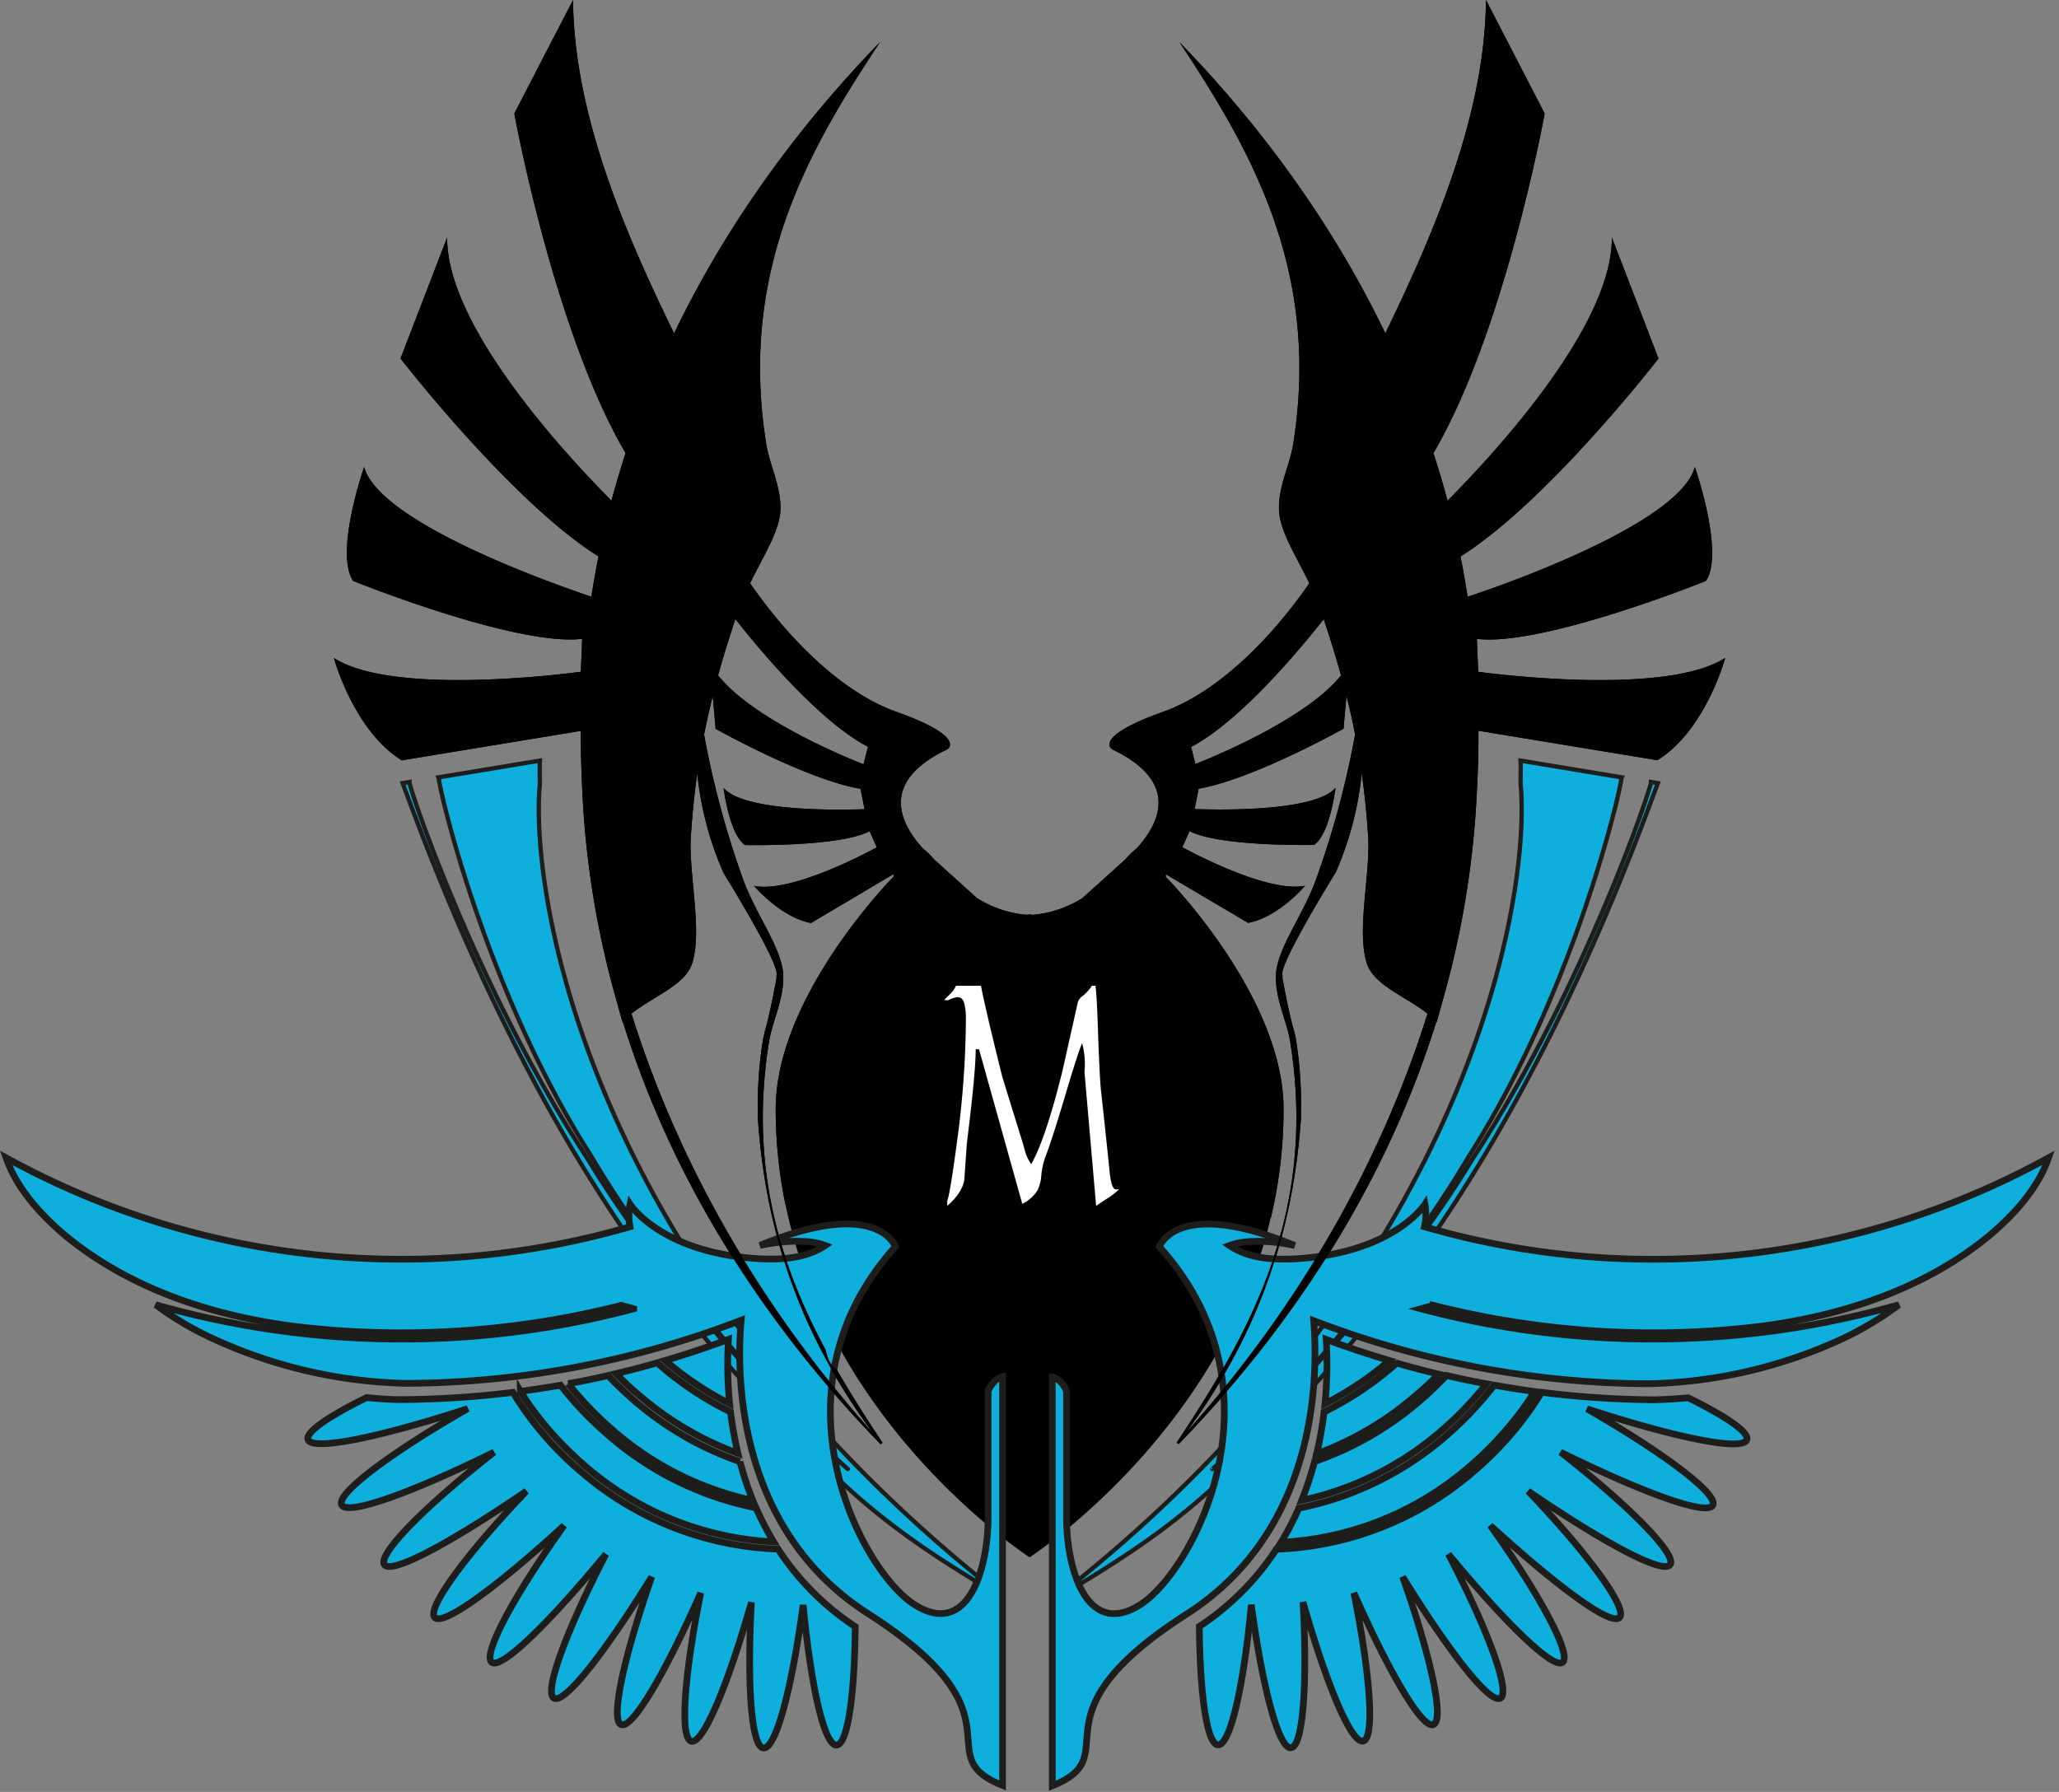 <svg xmlns="http://www.w3.org/2000/svg" xmlns:xlink="http://www.w3.org/1999/xlink" viewBox="0 0 476.16 414.44"><rect x="0" y="0" width="476.16" height="414.44" fill="#808080" stroke="none"/><defs><style>.a{fill:#0eaedd;stroke:#1d1d1b;}.b{fill:#fff;}</style><symbol id="a" viewBox="0 0 306.55 95.5"><path class="a" d="M99.24,31.32a48,48,0,0,0,9.62,6.44,61,61,0,0,1-.18-9.59Q104,29.91,99.24,31.32ZM116.45,60l-.35-.54A47.55,47.55,0,0,1,86.34,47.62a48.91,48.91,0,0,1-9.82-11.55A142.23,142.23,0,0,1,59.8,37.15h0c-1.72,0-3.42-.15-5.1-.3-5.81,2.86-9.21,5.23-8.73,6.3.75,1.69,10.78-.4,23.83-4.65C58,45.24,50,51.33,51,52.9S61.52,51,73.71,45C63.14,53.26,56.21,60.4,57.38,61.81s10-3.38,21.16-11c-9.2,9.64-15,17.66-13.65,18.88S74.3,65,84.16,55.94C76.48,66.68,71.89,75.37,73.4,76.37s8.61-6,17-16.15c-6,11.59-9.34,20.73-7.71,21.5s7.68-7,14.55-18.13C93,75.76,91,85.13,92.72,85.66S99.34,77.78,104.55,66c-2.51,12.46-3.15,21.86-1.36,22.14s5.46-8.56,8.92-20.74c-.68,12.48,0,21.7,1.84,21.74s4.21-9,5.88-21.34C121,80,123,88.9,124.85,88.7c1.63-.18,2.66-7.44,2.75-17.67A39.9,39.9,0,0,1,116.45,60ZM98.07,31.66q-3.07.88-6.17,1.62c1,1,2,2,3.2,3a47.27,47.27,0,0,0,15,8.89A55.26,55.26,0,0,1,109,39a49,49,0,0,1-10.72-7.13Zm49.36,4.23V54.55c0,8.46-3.27,18.28-11.16,13.08s-21.93-31.94-2.69-53.29c0,0-2.5-7.5-20.2-.19,0,0,6.07-1.41,9.75,0-1.91,1.28-5.11,2.65-12.63,1.73C98,14.35,94,8,94,8A8.53,8.53,0,0,0,94,11.36,122.44,122.44,0,0,1,.91,1.07c.71,2,2.46,6.17,8.69,11.49C15.79,17.71,26.47,24,44.13,26.25a133.46,133.46,0,0,0,48.56-3.16l1.86.51A134.39,134.39,0,0,1,23.23,23a47.73,47.73,0,0,0,9.13,5.32,72.47,72.47,0,0,0,28.33,6.41,141,141,0,0,0,49.89-9.42c-.68,7.71-.92,31.09,19,43.82,24,15.39,8.46,21,20,25.59v-61S148.2,34,147.43,35.89Zm-69.8,0,.16.27c.39.63,1,1.54,1.8,2.64a50.73,50.73,0,0,0,7.42,8,46.49,46.49,0,0,0,28.42,11.58,42.86,42.86,0,0,1-2.63-5.08,47.63,47.63,0,0,1-22.23-11A52,52,0,0,1,83.63,35Q80.64,35.52,77.63,35.92Zm7.6-1.21-.46.08a51,51,0,0,0,6.48,6.79A46.66,46.66,0,0,0,112.32,52.2a47.36,47.36,0,0,1-1.73-5.1c-.07-.23-.13-.46-.19-.69a48.19,48.19,0,0,1-16-9.31c-1.37-1.2-2.6-2.4-3.68-3.54Q88,34.19,85.23,34.7Z"/><path class="a" d="M197.87,28.17a60.9,60.9,0,0,1-.18,9.59,48.09,48.09,0,0,0,9.62-6.44Q202.53,29.91,197.87,28.17ZM178.94,71c.09,10.22,1.13,17.49,2.75,17.67,1.83.2,3.86-8.66,5-20.9,1.67,12.31,4.06,21.38,5.88,21.34s2.53-9.26,1.84-21.74c3.47,12.18,7.14,21,8.93,20.74S204.51,78.45,202,66c5.21,11.78,10.11,20.19,11.83,19.66s-.26-9.91-4.56-22.07c6.87,11.12,12.92,18.9,14.55,18.13s-1.67-9.91-7.71-21.5c8.43,10.19,15.54,17.15,17,16.15s-3.08-9.69-10.76-20.44c9.85,9,17.91,15,19.26,13.76S237.21,60.46,228,50.81c11.12,7.61,20,12.4,21.16,11S243.41,53.26,232.84,45c12.19,6,21.72,9.5,22.69,7.94s-7-7.66-18.75-14.41c13,4.25,23.08,6.34,23.83,4.65.48-1.07-2.92-3.44-8.73-6.3-1.68.15-3.38.26-5.1.3h0A142.25,142.25,0,0,1,230,36.06a48.9,48.9,0,0,1-9.82,11.55,47.55,47.55,0,0,1-29.76,11.87l-.35.54A39.91,39.91,0,0,1,178.94,71Zm29.34-39.2A48.94,48.94,0,0,1,197.55,39a55,55,0,0,1-1.11,6.24,47.32,47.32,0,0,0,15-8.89c1.18-1,2.24-2,3.2-3q-3.1-.74-6.17-1.62ZM157,33.78v61c11.54-4.62-4-10.2,20-25.59,19.88-12.72,19.64-36.11,19-43.82a141,141,0,0,0,49.88,9.42,72.47,72.47,0,0,0,28.33-6.41A47.78,47.78,0,0,0,283.31,23,134.4,134.4,0,0,1,212,23.6l1.86-.51a133.46,133.46,0,0,0,48.56,3.16c17.66-2.25,28.33-8.54,34.53-13.69,6.23-5.32,8-9.5,8.69-11.49a122.44,122.44,0,0,1-93.12,10.29A8.57,8.57,0,0,0,212.6,8s-4,6.35-16.54,7.89c-7.52.93-10.73-.45-12.63-1.73,3.68-1.41,9.75,0,9.75,0-17.7-7.31-20.2.19-20.2.19,19.24,21.35,5.19,48.09-2.69,53.29S159.12,63,159.12,54.55V35.89C158.35,34,157,33.78,157,33.78ZM222.92,35A51.87,51.87,0,0,1,216,42.36a47.62,47.62,0,0,1-22.23,11,42.7,42.7,0,0,1-2.63,5.08,46.49,46.49,0,0,0,28.42-11.58,50.79,50.79,0,0,0,7.42-8c.81-1.09,1.4-2,1.8-2.64l.16-.27Q225.91,35.52,222.92,35Zm-7.11-1.45c-1.08,1.15-2.31,2.35-3.68,3.54a48.21,48.21,0,0,1-16,9.31l-.19.69a47.78,47.78,0,0,1-1.73,5.1A46.67,46.67,0,0,0,215.3,41.58a51.1,51.1,0,0,0,6.48-6.79l-.46-.08Q218.55,34.19,215.81,33.55Z"/></symbol></defs><title>Logo</title><path d="M353.2,193l-.3-7.62c15.19,1.85,52.95-13.38,52.95-13.38,4.39-6.47-2.54-26.36-2.54-26.36-3.74,13.86-49.63,29.08-52.55,30q-.73-4.71-1.65-9.31c20.11-12.59,45.79-45.78,45.79-45.78l-10.79-28c.19,20.54-27.47,50.3-38,60.88q-1.49-5.61-3.26-11c16.59-28.26,25.73-78.54,25.73-78.54L355,37.63c-.21,26.39-11.9,53.63-23.27,77.1-12.43-25.87-29.23-48.42-47.6-67.34C300.05,71.5,317,99.81,310.38,140.56c-.75,4.58-3.5,9.82-3.23,15.2.24,4.77,3.9,10.39,7,16.76-9.16,13.27-21.46,25.33-33.8,29.73-16.56,5.9-11.78,8.69-11.78,8.69h0c16.31,7.79,10.39,17.71,5.62,22.93a19.25,19.25,0,0,0-2.77,2.73l-.05,0-9.66,8.72a25.83,25.83,0,0,1-11.44,3.89l-.78-.1h0l-.78.1a25.83,25.83,0,0,1-11.44-3.89l-9.66-8.72-.05,0a19.32,19.32,0,0,0-2.77-2.73c-4.76-5.22-10.69-15.14,5.62-22.93h0s4.79-2.79-11.78-8.69c-12.34-4.4-24.64-16.46-33.8-29.73,3.09-6.37,6.76-12,7-16.76.27-5.38-2.49-10.63-3.23-15.2-6.63-40.75,10.33-69.06,26.25-93.17-18.37,18.93-35.17,41.48-47.6,67.34C155.78,91.26,144.1,64,143.88,37.63L130.3,63.88s9.14,50.28,25.73,78.54q-1.76,5.44-3.26,11c-10.53-10.58-38.18-40.34-38-60.88l-10.79,28s25.69,33.19,45.79,45.78q-.92,4.61-1.65,9.31c-2.92-1-48.81-16.17-52.55-30,0,0-6.93,19.9-2.53,26.36,0,0,37.75,15.23,52.95,13.38l-.3,7.62s-42.9,6-57.11-3.18c0,0,4.56,16.81,15.7,23.67l41.39-6.81q0,6.81.35,13.8a211.63,211.63,0,0,0,8,48.88c.42,1.57.86,3.15,1.32,4.73l.08-.08c12.09,38.84,34.34,71.65,59.56,97.63l.48-.3c-13.5-20.42-27.69-43.82-27.69-75.21a109.61,109.61,0,0,1,1.48-17.79c.7-4.31,3.25-9.3,3.25-14.5,0-.25,0-.5,0-.74-.34-6.42-6.62-14.17-9.66-23.13a209.78,209.78,0,0,1-8.65-32.44c.6-3,1.28-6,2-8.91l.67,7.58s20.84,11.69,33.5,13.88l.94,4.7s-27.36,1.3-32.6-4.92c0,0,1.34,10.9,5,13.22,0,0,21.86.47,28.78-3.21l1.65,3.74s-19.34,10.76-28.39,8.91c0,0,6.17,7.3,13.18,8.59L218,239.79c0,.37,0,.6,0,.6s-27.25,27.5-27.25,53.71c0,64.8,56.85,102.48,58.71,103.7v0h0v0c1.86-1.22,58.71-38.9,58.71-103.7,0-26.21-27.25-53.71-27.25-53.71s0-.23,0-.6L300,251.07c7-1.28,13.18-8.59,13.18-8.59-9.05,1.85-28.39-8.91-28.39-8.91l1.65-3.74c6.92,3.67,28.78,3.21,28.78,3.21,3.65-2.32,5-13.22,5-13.22-5.24,6.22-32.6,4.92-32.6,4.92l.94-4.7c12.66-2.19,33.5-13.88,33.5-13.88l.68-7.58c.74,2.93,1.42,5.89,2,8.91a209.78,209.78,0,0,1-8.65,32.44c-3,9-9.32,16.71-9.66,23.13,0,.24,0,.49,0,.74,0,5.2,2.55,10.19,3.25,14.5a109.46,109.46,0,0,1,1.48,17.79c0,31.39-14.2,54.79-27.69,75.21l.48.3c25.22-26,47.47-58.79,59.56-97.63l.08.08q.69-2.37,1.32-4.73a211.71,211.71,0,0,0,8-48.88q.39-7,.35-13.8l41.38,6.81c11.14-6.86,15.7-23.67,15.7-23.67C396.1,199,353.2,193,353.2,193Zm-174.6,46.39s13.26,21.36,12.33,23.78c0,0,0,.48,0,.72,0,0-1.48,8.23-2.72,12.33l-.34,1.5a92.29,92.29,0,0,0-1.25,16.37v2.1c2,30.24,12.12,53.19,26.6,72.88-23.57-26.48-43.87-58.93-55.83-97,4.88-3.92,12.28-6.5,14-11.53,2.51-7.54-.84-20.78-.26-29.6.34-5.11.83-9.88,1.48-14.42A75.7,75.7,0,0,0,178.61,239.36Zm32.45-25s-24.91-9.52-33.63-20.58c1.19-4.27,2.53-8.55,4-13,7,8.88,19.91,23.87,30.67,29.55Zm76.76,0-1-4c10.76-5.68,23.63-20.67,30.67-29.55,1.47,4.4,2.81,8.68,4,13C312.73,204.8,287.82,214.32,287.82,214.32ZM285.63,369c14.47-19.69,24.56-42.64,26.6-72.88v-2.1A92.25,92.25,0,0,0,311,277.69l-.34-1.5c-1.25-4.09-2.72-12.33-2.72-12.33,0-.24,0-.72,0-.72-.92-2.42,12.33-23.78,12.33-23.78a75.74,75.74,0,0,0,6-22.84c.65,4.54,1.14,9.31,1.48,14.42.58,8.82-2.77,22.06-.26,29.6,1.68,5,9.07,7.61,14,11.53C329.5,310.11,309.2,342.56,285.63,369Z" transform="translate(-11.36 -37.63)"/><path class="a" d="M352,305.51c-24.24,39.84-60.23,72.06-60.26,71.87,0,.2,35.62-32.37,59.31-72.32,25.06-39.29,35.49-86.55,35.25-87.38a1.47,1.47,0,0,1,.1-.26L363,213.54c.09,1.13,0,5.28,0,5.28,2.47,25.75-11.22,112.94-107,188,2.43-1.28,5.65-3.1,9.54-5.55,9.24-5.83,23-14.77,36.71-30l1.41-1.4c29.31-28.41,61.79-71.47,90.18-148.7l.91-2.41-1.56-.26C393.27,219.69,377.53,266.49,352,305.51Z" transform="translate(-11.36 -37.63)"/><path class="a" d="M147.16,305.51c24.24,39.84,60.23,72.06,60.26,71.87,0,.2-35.62-32.37-59.32-72.32-25.06-39.29-35.49-86.55-35.25-87.38a1.47,1.47,0,0,0-.1-.26l23.47-3.88c-.09,1.13,0,5.28,0,5.28-2.47,25.75,11.22,112.94,107,188-2.43-1.28-5.66-3.1-9.54-5.55-9.24-5.83-23-14.77-36.71-30l-1.41-1.4c-29.31-28.41-61.79-71.47-90.18-148.7l-.91-2.41,1.57-.26C105.91,219.69,121.64,266.49,147.16,305.51Z" transform="translate(-11.36 -37.63)"/><use width="306.55" height="95.5" transform="translate(0 266.11) scale(1.55)" xlink:href="#a"/><path d="M353.2,193l-.3-7.62c15.19,1.85,52.95-13.38,52.95-13.38,4.39-6.47-2.54-26.36-2.54-26.36-3.74,13.86-49.63,29.07-52.55,30q-.73-4.71-1.65-9.31c20.11-12.59,45.79-45.78,45.79-45.78l-10.79-28c.19,20.54-27.47,50.3-38,60.88q-1.49-5.61-3.26-11c16.59-28.26,25.73-78.54,25.73-78.54L355,37.63c-.21,26.39-11.9,53.63-23.27,77.1-12.43-25.87-29.23-48.42-47.6-67.34C300.05,71.5,317,99.81,310.38,140.56c-.75,4.58-3.5,9.82-3.23,15.2.24,4.77,3.9,10.39,7,16.76-9.16,13.27-21.46,25.33-33.8,29.73-16.56,5.9-11.78,8.69-11.78,8.69h0c16.31,7.79,10.39,17.71,5.62,22.93a19.29,19.29,0,0,0-2.77,2.73l-.05,0-9.66,8.72a25.82,25.82,0,0,1-11.44,3.89l-.78-.09h0l-.78.09a25.82,25.82,0,0,1-11.44-3.89l-9.66-8.72-.05,0a19.37,19.37,0,0,0-2.77-2.73c-4.76-5.22-10.69-15.14,5.62-22.93h0s4.79-2.79-11.78-8.69c-12.34-4.4-24.64-16.46-33.8-29.73,3.09-6.37,6.76-12,7-16.76.27-5.38-2.49-10.63-3.23-15.2-6.63-40.75,10.33-69.06,26.25-93.17-18.37,18.93-35.17,41.48-47.6,67.34C155.78,91.26,144.1,64,143.88,37.63L130.3,63.88s9.14,50.28,25.73,78.54q-1.76,5.44-3.26,11c-10.53-10.58-38.18-40.34-38-60.88l-10.79,28s25.69,33.19,45.79,45.78q-.92,4.61-1.65,9.31c-2.92-1-48.81-16.17-52.55-30,0,0-6.93,19.89-2.53,26.36,0,0,37.75,15.23,52.95,13.38l-.3,7.62s-42.9,6-57.11-3.18c0,0,4.56,16.81,15.7,23.67l41.39-6.81q0,6.81.35,13.8a211.63,211.63,0,0,0,8,48.88c.42,1.57.86,3.15,1.32,4.73l.08-.08c12.09,38.84,34.34,71.65,59.56,97.63l.48-.3c-3.58-5.42-7.21-11.06-10.62-17a4.92,4.92,0,0,1-1.67-1.9,9.43,9.43,0,0,1-.83-2.58c-8.24-15.34-14.58-32.75-14.58-53.73a109.61,109.61,0,0,1,1.48-17.79c.7-4.31,3.25-9.3,3.25-14.5,0-.25,0-.5,0-.74-.34-6.42-6.62-14.17-9.66-23.13a209.79,209.79,0,0,1-8.65-32.44c.6-3,1.28-6,2-8.91l.67,7.58s20.84,11.69,33.5,13.88l.94,4.7s-27.36,1.3-32.6-4.92c0,0,1.34,10.9,5,13.22,0,0,21.86.47,28.78-3.21l1.65,3.74s-19.34,10.76-28.39,8.91c0,0,6.17,7.3,13.18,8.59L218,239.79c0,.37,0,.6,0,.6s-27.25,27.5-27.25,53.71A108.77,108.77,0,0,0,193,316.24a6.07,6.07,0,0,1,1.66-1.44c7.52-4.48,17.83-2.35,24.38,3a18.85,18.85,0,0,1,6.84,12.41l.31.13c7,2.34,4.55,13-2.09,12a26.64,26.64,0,0,1-1.2,2.43,5.76,5.76,0,0,1-1.64,5.49c-2.37,2.11-5,2.66-8,3l-.25,0a5.6,5.6,0,0,1-4,2,149.62,149.62,0,0,0,22.38,27.5c.21-.21.44-.42.67-.62s.37-.29.55-.43a17.93,17.93,0,0,1-.19-2.59,17.29,17.29,0,0,1,4.19-11.59c-2.36-3.16-4-7.81-2.91-11.67a11.69,11.69,0,0,1,5.88-7.55,16.76,16.76,0,0,1,2-3.66,7.41,7.41,0,0,1,6-3,10.94,10.94,0,0,1,8.05-3.76c8.59,0,9.22,7.91,7.41,14.83a14.78,14.78,0,0,1,5.24,9.76,17.71,17.71,0,0,1-1.45,8,13.73,13.73,0,0,1,2.68,8.68,13.37,13.37,0,0,1-.16,1.74A146.64,146.64,0,0,0,292.53,351c-5.58,3.15-13.4,1-14.5-6.35v-.09c-4.28-1.93-8.13-6.63-9.64-10.66-3.3-8.82-.3-21.27,10.61-22.33a30.27,30.27,0,0,1,7,.52,25.25,25.25,0,0,1,11.38-7.33c3.17-1.07,6.63,1.2,7.5,4.26a12.64,12.64,0,0,1-.39,8.68,5.16,5.16,0,0,1,.78,1.61,109,109,0,0,0,2.94-25.17c0-26.21-27.25-53.71-27.25-53.71s0-.23,0-.6L300,251.07c7-1.28,13.18-8.59,13.18-8.59-9.05,1.85-28.39-8.91-28.39-8.91l1.65-3.74c6.92,3.67,28.78,3.21,28.78,3.21,3.65-2.32,5-13.22,5-13.22-5.24,6.22-32.6,4.92-32.6,4.92l.94-4.7c12.66-2.19,33.5-13.88,33.5-13.88l.68-7.58c.74,2.93,1.42,5.89,2,8.91a209.8,209.8,0,0,1-8.65,32.44c-3,9-9.32,16.71-9.66,23.13,0,.24,0,.49,0,.74,0,5.2,2.55,10.19,3.25,14.5a109.46,109.46,0,0,1,1.48,17.79c0,31.39-14.2,54.79-27.69,75.21l.48.3c25.22-26,47.47-58.79,59.56-97.63l.08.08q.69-2.37,1.32-4.73a211.71,211.71,0,0,0,8-48.88q.39-7,.35-13.8l41.38,6.81c11.14-6.86,15.7-23.67,15.7-23.67C396.1,199,353.2,193,353.2,193Zm-174.6,46.39s13.26,21.36,12.33,23.78c0,0,0,.48,0,.72,0,0-1.48,8.23-2.72,12.33l-.34,1.5a92.29,92.29,0,0,0-1.25,16.37v2.1c2,30.24,12.12,53.19,26.6,72.88-23.57-26.48-43.87-58.93-55.83-97,4.88-3.92,12.28-6.5,14-11.53,2.51-7.54-.84-20.78-.26-29.6.34-5.11.83-9.88,1.48-14.42A75.7,75.7,0,0,0,178.61,239.36Zm32.45-25s-24.91-9.52-33.63-20.58c1.19-4.27,2.53-8.55,4-13,7,8.88,19.91,23.87,30.67,29.55Zm76.76,0-1-4c10.76-5.68,23.63-20.67,30.67-29.55,1.47,4.4,2.81,8.68,4,13C312.73,204.8,287.82,214.32,287.82,214.32ZM285.63,369c14.47-19.69,24.56-42.64,26.6-72.88v-2.1A92.25,92.25,0,0,0,311,277.69l-.34-1.5c-1.25-4.09-2.72-12.33-2.72-12.33,0-.24,0-.72,0-.72-.92-2.42,12.33-23.78,12.33-23.78a75.74,75.74,0,0,0,6-22.84c.65,4.54,1.14,9.31,1.48,14.42.58,8.82-2.77,22.06-.26,29.6,1.68,5,9.07,7.61,14,11.53C329.5,310.11,309.2,342.56,285.63,369Z" transform="translate(-11.36 -37.63)"/><path class="b" d="M270.17,312.63a13.62,13.62,0,0,1-2.32,1.91q-2.23,1.41-3,2l-2.7-31a18.35,18.35,0,0,0-.54-6.63q-.92,2-3.86,11.91-3.15,10.56-4.7,14.55a17.37,17.37,0,0,0-.88,4.11,9.33,9.33,0,0,1-.84,3.38,8.65,8.65,0,0,1-3.56,3.19l-10-35.74H237q0,5.34-2.05,21.74l-.59,8.47q-.5,3-3.94,6v-1.17q.67-1.72,2.31-14.06a217.63,217.63,0,0,0,2-27.63,14.51,14.51,0,0,0-.42-4.14q-.42-1.26-1.47-1.26a5.17,5.17,0,0,0-2.14.68h-1q.13-.18,1.51-1.54a5.64,5.64,0,0,0,1.22-1.78h5.79q.88,4.73,4.82,20.63.08.37,4.53,14.74.46,1.47.88,3a10.29,10.29,0,0,0,1.38,2.89q3.31-5.77,7.21-21.49l3.61-16.09a2.94,2.94,0,0,1,1.13-1.35,10.81,10.81,0,0,0,2.1-2.33h.8q.29,1.29.59,10.13.34,10.13.67,13.81.8,7.12,2,18.79.38,4.36,1.51,4.36A2.79,2.79,0,0,0,270.17,312.63Z" transform="translate(-11.36 -37.63)"/></svg>